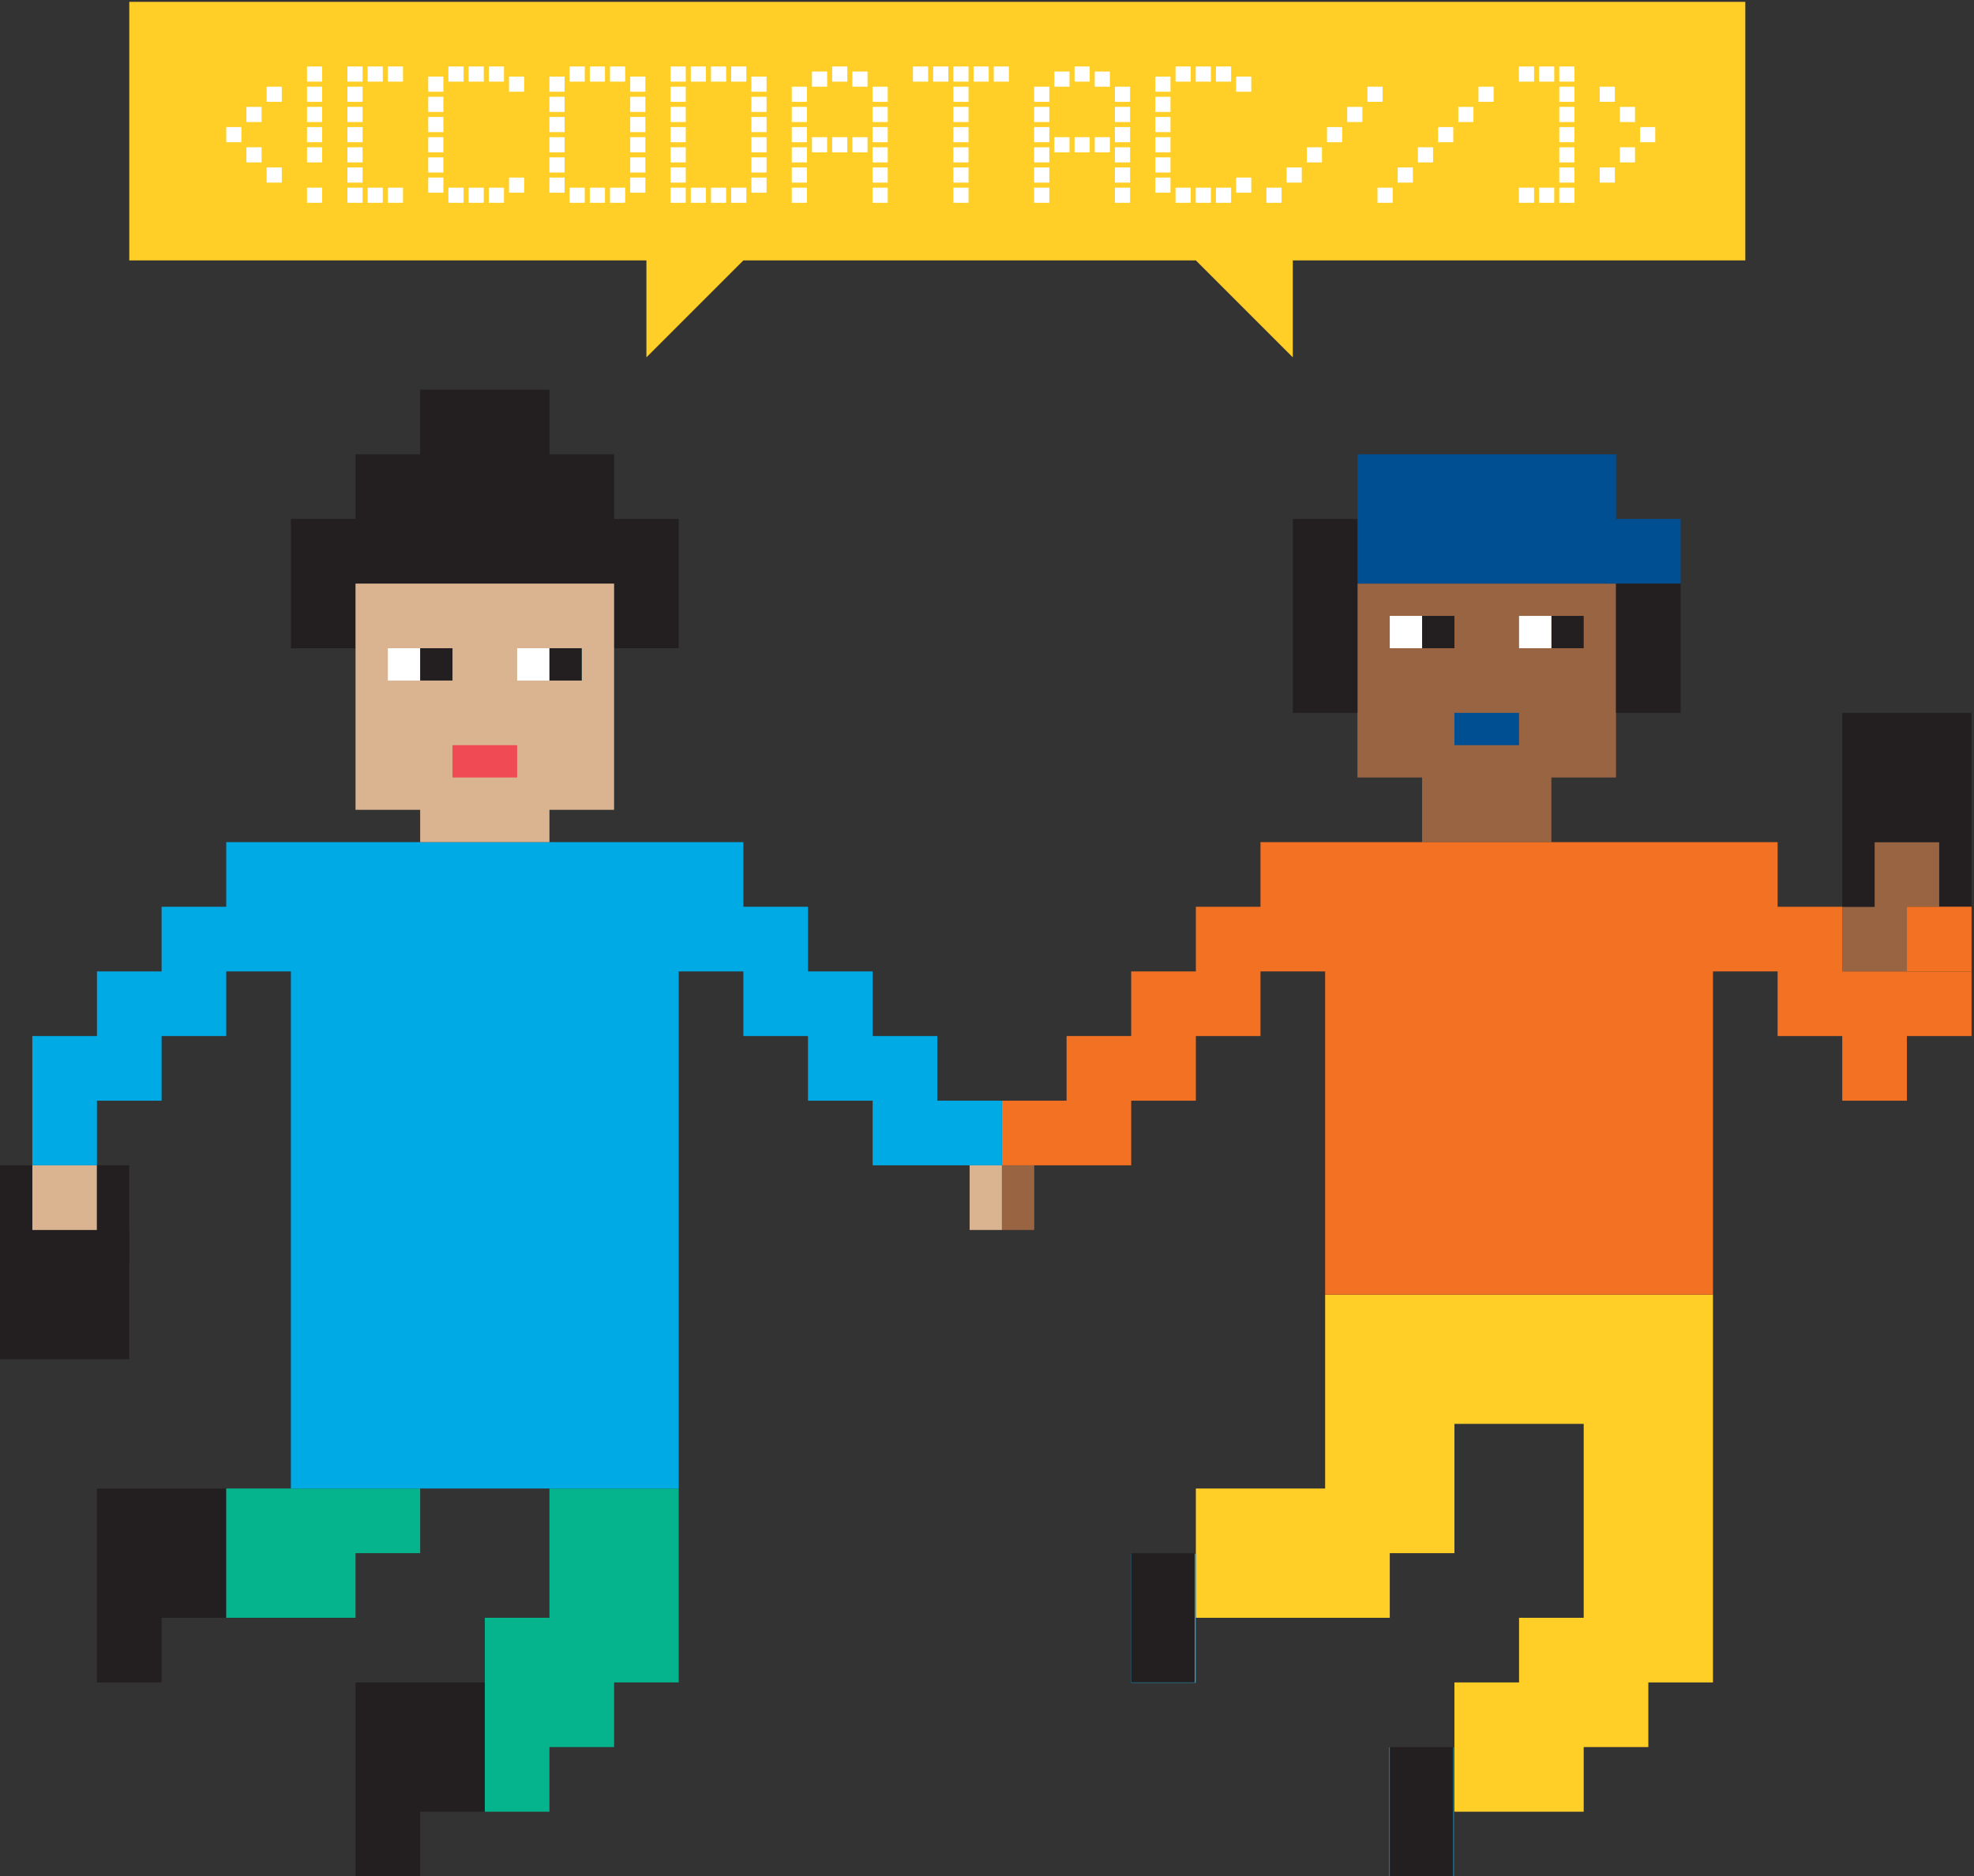 <?xml version="1.0" encoding="UTF-8" standalone="no"?>
<svg
   width="100%"
   height="100%"
   viewBox="0 0 2525 2400"
   version="1.1"
   xml:space="preserve"
   style="fill-rule:evenodd;clip-rule:evenodd;stroke-linejoin:round;stroke-miterlimit:2;"
   id="svg114"
   sodipodi:docname="friends.svg"
   inkscape:version="1.1.2 (b8e25be833, 2022-02-05)"
   xmlns:inkscape="http://www.inkscape.org/namespaces/inkscape"
   xmlns:sodipodi="http://sodipodi.sourceforge.net/DTD/sodipodi-0.dtd"
   xmlns="http://www.w3.org/2000/svg"
   xmlns:svg="http://www.w3.org/2000/svg"><rect x="0" y="0" width="2525" height="2400" fill="#333333" stroke="none"/><defs
   id="defs118" /><sodipodi:namedview
   id="namedview116"
   pagecolor="#ffffff"
   bordercolor="#666666"
   borderopacity="1.0"
   inkscape:pageshadow="2"
   inkscape:pageopacity="0.0"
   inkscape:pagecheckerboard="0"
   showgrid="false"
   inkscape:zoom="0.29958333"
   inkscape:cx="1263.4214"
   inkscape:cy="1198.331"
   inkscape:window-width="2256"
   inkscape:window-height="1398"
   inkscape:window-x="-11"
   inkscape:window-y="-11"
   inkscape:window-maximized="1"
   inkscape:current-layer="svg114" />
    <g
   transform="matrix(4.167,0,0,4.167,0,0)"
   id="g112">
        
        
        
        <path
   id="right_skin"
   style="fill:rgb(152,100,66);fill-rule:nonzero;"
   d="m 317.48,357.732 h -9.921 v 19.843 h 9.921 z M 436.535,238.677 h 39.686 v 19.843 h -39.686 z m 138.898,19.843 h 19.842 v 19.842 h -19.842 z m -9.921,19.842 h 19.842 v 19.843 h -19.842 z M 416.693,179.15 H 496.063 v 59.527 h -79.37 z" />
        <path
   d="M496.063,159.307L496.063,139.464L416.693,139.464L416.693,179.15L515.905,179.15L515.905,159.307L496.063,159.307Z"
   style="fill:rgb(0,79,147);fill-rule:nonzero;"
   id="hat" />
        <path
   id="right_hair"
   style="fill:#231f20;fill-rule:nonzero"
   d="m 496.063,179.15 h 19.842 V 218.835 h -19.842 z m -99.212,-19.843 h 19.842 v 59.528 h -19.842 z" />
        <path
   d="M565.512,218.835L565.512,278.362L575.433,278.362L575.433,258.52L595.275,258.52L595.275,278.331L605.197,278.331L605.197,218.835L565.512,218.835Z"
   style="fill:rgb(35,31,32);fill-rule:nonzero;"
   id="path14" />
        <path
   d="M406.771,397.418L406.771,456.945L367.087,456.945L367.087,496.63L426.614,496.63L426.614,476.788L446.457,476.788L446.457,437.102L486.142,437.102L486.142,496.63L466.299,496.63L466.299,516.473L446.457,516.473L446.457,556.158L486.142,556.158L486.142,536.315L505.984,536.315L505.984,516.473L525.827,516.473L525.827,397.418L406.771,397.418Z"
   style="fill:rgb(255,207,39);fill-rule:nonzero;"
   id="right_pants" />
        <path
   d="M565.512,278.362L545.669,278.362L545.669,258.52L386.929,258.52L386.929,278.362L367.087,278.362L367.087,298.205L347.244,298.205L347.244,318.047L327.401,318.047L327.401,337.89L307.559,337.89L307.559,357.732L347.244,357.732L347.244,337.89L367.087,337.89L367.087,318.047L386.929,318.047L386.929,298.205L406.771,298.205L406.771,397.418L525.827,397.418L525.827,298.205L545.669,298.205L545.669,318.047L565.512,318.047L565.512,337.89L585.354,337.89L585.354,318.047L605.197,318.047L605.197,298.205L565.512,298.205L565.512,278.362Z"
   style="fill:rgb(243,113,35);fill-rule:nonzero;"
   id="right_shirt" />
        <rect
   x="585.354"
   y="278.349"
   width="19.843"
   height="19.843"
   style="fill:rgb(243,113,35);fill-rule:nonzero;"
   id="rect20" />
        <path
   d="M188.504,159.307L188.504,139.464L168.661,139.464L168.661,119.622L128.977,119.622L128.977,139.464L109.134,139.464L109.134,159.307L89.291,159.307L89.291,198.992L109.134,198.992L109.134,179.15L188.504,179.15L188.504,198.992L208.347,198.992L208.347,159.307L188.504,159.307Z"
   style="fill:rgb(35,31,32);fill-rule:nonzero;"
   id="left_hair" />
        <rect
   x="0"
   y="377.575"
   width="39.685"
   height="39.685"
   style="fill:rgb(35,31,32);fill-rule:nonzero;"
   id="rect24" />
        
        <path
   d="M69.448,456.945L29.763,456.945L29.763,516.473L49.606,516.473L49.606,496.63L69.448,496.63L69.448,456.945Z"
   style="fill:rgb(35,31,32);fill-rule:nonzero;"
   id="path28" />
        <path
   d="M148.819,516.473L109.134,516.473L109.134,576L128.977,576L128.977,556.158L148.819,556.158L148.819,516.473Z"
   style="fill:rgb(35,31,32);fill-rule:nonzero;"
   id="path30" />
        <path
   id="left_pants"
   style="fill:rgb(5,180,141);fill-rule:nonzero;"
   d="m 208.347,456.945 h -39.686 v 39.685 h -19.842 v 59.528 h 19.842 v -19.843 h 19.843 v -19.842 h 19.843 z m -79.37,0 H 69.448 v 39.685 h 39.686 v -19.842 h 19.843 z" />
        <path
   d="M287.717,337.89L287.717,318.047L267.874,318.047L267.874,298.205L248.031,298.205L248.031,278.362L228.189,278.362L228.189,258.52L69.448,258.52L69.448,278.362L49.606,278.362L49.606,298.205L29.763,298.205L29.763,318.047L9.921,318.047L9.921,357.732L29.763,357.732L29.763,337.89L49.606,337.89L49.606,318.047L69.448,318.047L69.448,298.205L89.291,298.205L89.291,456.945L208.347,456.945L208.347,298.205L228.189,298.205L228.189,318.047L248.031,318.047L248.031,337.89L267.874,337.89L267.874,357.732L307.559,357.732L307.559,337.89L287.717,337.89Z"
   style="fill:rgb(0,170,229);fill-rule:nonzero;"
   id="left_shirt" />
        <path
   d="M535.748,79.938L396.851,79.938L396.851,109.701L367.087,79.938L228.189,79.938L198.425,109.701L198.425,79.938L39.685,79.938L39.685,0.567L535.748,0.567L535.748,79.938Z"
   style="fill:rgb(255,207,39);fill-rule:nonzero;"
   id="bubble" />
        
        
        
        <path
   id="left_skin"
   style="fill:rgb(218,179,144);fill-rule:nonzero;"
   d="m 307.559,357.732 h -9.921 v 19.843 h 9.921 z m -297.638,-1e-5 H 29.763 V 377.575 H 9.921 Z M 109.134,179.15 v 69.448 h 19.843 v 9.922 h 39.684 v -9.922 h 19.843 V 179.15 Z" />
        <path
   d="M426.47,536.387L426.47,576L446.276,576L446.276,536.387L426.47,536.387Z"
   style="fill:rgb(30,172,228);fill-rule:nonzero;"
   id="path46" />
        <path
   d="M347.244,476.967L347.244,516.581L367.051,516.581L367.051,476.967L347.244,476.967Z"
   style="fill:rgb(30,172,228);fill-rule:nonzero;"
   id="path48" />
        <rect
   x="168.661"
   y="198.992"
   width="9.922"
   height="9.922"
   style="fill:rgb(106,196,159);fill-rule:nonzero;"
   id="rect50" />
        <rect
   x="158.74"
   y="198.992"
   width="9.921"
   height="9.922"
   style="fill:rgb(106,196,159);fill-rule:nonzero;"
   id="rect52" />
        <rect
   x="119.055"
   y="198.992"
   width="9.922"
   height="9.922"
   style="fill:white;fill-rule:nonzero;"
   id="rect54" />
        <rect
   x="128.977"
   y="198.992"
   width="9.92"
   height="9.922"
   style="fill:rgb(35,31,32);fill-rule:nonzero;"
   id="rect56" />
        <rect
   x="158.74"
   y="198.992"
   width="9.921"
   height="9.922"
   style="fill:white;fill-rule:nonzero;"
   id="rect58" />
        <rect
   x="168.661"
   y="198.992"
   width="9.922"
   height="9.922"
   style="fill:rgb(35,31,32);fill-rule:nonzero;"
   id="rect60" />
        <rect
   x="426.614"
   y="536.315"
   width="19.491"
   height="39.685"
   style="fill:rgb(35,31,32);fill-rule:nonzero;"
   id="rect62" />
        <rect
   x="347.244"
   y="476.788"
   width="19.491"
   height="39.685"
   style="fill:rgb(35,31,32);fill-rule:nonzero;"
   id="rect64" />
        <rect
   x="446.457"
   y="218.835"
   width="19.842"
   height="9.921"
   style="fill:rgb(0,79,147);fill-rule:nonzero;"
   id="right_lips" />
        <rect
   x="138.897"
   y="228.756"
   width="19.843"
   height="9.921"
   style="fill:rgb(240,75,84);fill-rule:nonzero;"
   id="left_lips" />
        <rect
   x="29.763"
   y="357.732"
   width="9.922"
   height="29.764"
   style="fill:rgb(35,31,32);fill-rule:nonzero;"
   id="rect70" />
        <rect
   x="0"
   y="357.732"
   width="9.921"
   height="39.686"
   style="fill:rgb(35,31,32);fill-rule:nonzero;"
   id="rect72" />
        <rect
   x="436.535"
   y="189.071"
   width="9.922"
   height="9.921"
   style="fill:rgb(35,31,32);fill-rule:nonzero;"
   id="rect74" />
        <rect
   x="476.221"
   y="189.071"
   width="9.921"
   height="9.921"
   style="fill:rgb(35,31,32);fill-rule:nonzero;"
   id="rect76" />
        <rect
   x="466.299"
   y="189.071"
   width="9.922"
   height="9.921"
   style="fill:white;fill-rule:nonzero;"
   id="rect78" />
        <rect
   x="426.614"
   y="189.071"
   width="9.921"
   height="9.921"
   style="fill:white;fill-rule:nonzero;"
   id="rect80" />
        
        <path
   d="M81.849,51.409L86.498,51.409L86.498,56.059L81.849,56.059L81.849,51.409ZM81.849,26.609L86.498,26.609L86.498,31.259L81.849,31.259L81.849,26.609ZM75.648,45.21L80.298,45.21L80.298,49.859L75.648,49.859L75.648,45.21ZM75.648,32.809L80.298,32.809L80.298,37.46L75.648,37.46L75.648,32.809ZM69.448,39.009L74.099,39.009L74.099,43.659L69.448,43.659L69.448,39.009Z"
   style="fill:white;fill-rule:nonzero;"
   id="path84" />
        <path
   d="M94.248,57.609L98.898,57.609L98.898,62.259L94.248,62.259L94.248,57.609ZM94.248,45.21L98.898,45.21L98.898,49.859L94.248,49.859L94.248,45.21ZM94.248,39.009L98.898,39.009L98.898,43.659L94.248,43.659L94.248,39.009ZM94.248,32.809L98.898,32.809L98.898,37.46L94.248,37.46L94.248,32.809ZM94.248,26.609L98.898,26.609L98.898,31.259L94.248,31.259L94.248,26.609ZM94.248,20.409L98.898,20.409L98.898,25.059L94.248,25.059L94.248,20.409Z"
   style="fill:white;fill-rule:nonzero;"
   id="path86" />
        <path
   d="M119.048,57.609L123.698,57.609L123.698,62.259L119.048,62.259L119.048,57.609ZM119.048,20.409L123.698,20.409L123.698,25.059L119.048,25.059L119.048,20.409ZM112.848,57.609L117.498,57.609L117.498,62.259L112.848,62.259L112.848,57.609ZM112.848,20.409L117.498,20.409L117.498,25.059L112.848,25.059L112.848,20.409ZM106.648,57.609L111.298,57.609L111.298,62.259L106.648,62.259L106.648,57.609ZM106.648,51.409L111.298,51.409L111.298,56.059L106.648,56.059L106.648,51.409ZM106.648,45.21L111.298,45.21L111.298,49.859L106.648,49.859L106.648,45.21ZM106.648,39.009L111.298,39.009L111.298,43.659L106.648,43.659L106.648,39.009ZM106.648,32.809L111.298,32.809L111.298,37.46L106.648,37.46L106.648,32.809ZM106.648,26.609L111.298,26.609L111.298,31.259L106.648,31.259L106.648,26.609ZM106.648,20.409L111.298,20.409L111.298,25.059L106.648,25.059L106.648,20.409Z"
   style="fill:white;fill-rule:nonzero;"
   id="path88" />
        <path
   d="M156.248,54.509L160.897,54.509L160.897,59.159L156.248,59.159L156.248,54.509ZM156.248,23.509L160.897,23.509L160.897,28.159L156.248,28.159L156.248,23.509ZM150.048,57.609L154.698,57.609L154.698,62.259L150.048,62.259L150.048,57.609ZM150.048,20.409L154.698,20.409L154.698,25.059L150.048,25.059L150.048,20.409ZM143.848,57.609L148.498,57.609L148.498,62.259L143.848,62.259L143.848,57.609ZM143.848,20.409L148.498,20.409L148.498,25.059L143.848,25.059L143.848,20.409ZM137.648,57.609L142.297,57.609L142.297,62.259L137.648,62.259L137.648,57.609ZM137.648,20.409L142.297,20.409L142.297,25.059L137.648,25.059L137.648,20.409ZM131.448,54.509L136.098,54.509L136.098,59.159L131.448,59.159L131.448,54.509ZM131.448,48.309L136.098,48.309L136.098,52.96L131.448,52.96L131.448,48.309ZM131.448,42.109L136.098,42.109L136.098,46.759L131.448,46.759L131.448,42.109ZM131.448,35.909L136.098,35.909L136.098,40.559L131.448,40.559L131.448,35.909ZM131.448,29.71L136.098,29.71L136.098,34.359L131.448,34.359L131.448,29.71ZM131.448,23.509L136.098,23.509L136.098,28.159L131.448,28.159L131.448,23.509Z"
   style="fill:white;fill-rule:nonzero;"
   id="path90" />
        <path
   d="M193.447,54.509L198.098,54.509L198.098,59.159L193.447,59.159L193.447,54.509ZM193.447,48.309L198.098,48.309L198.098,52.96L193.447,52.96L193.447,48.309ZM193.447,42.109L198.098,42.109L198.098,46.759L193.447,46.759L193.447,42.109ZM193.447,35.909L198.098,35.909L198.098,40.559L193.447,40.559L193.447,35.909ZM193.447,29.71L198.098,29.71L198.098,34.359L193.447,34.359L193.447,29.71ZM193.447,23.509L198.098,23.509L198.098,28.159L193.447,28.159L193.447,23.509ZM187.247,57.609L191.897,57.609L191.897,62.259L187.247,62.259L187.247,57.609ZM187.247,20.409L191.897,20.409L191.897,25.059L187.247,25.059L187.247,20.409ZM181.048,57.609L185.697,57.609L185.697,62.259L181.048,62.259L181.048,57.609ZM181.048,20.409L185.697,20.409L185.697,25.059L181.048,25.059L181.048,20.409ZM174.848,57.609L179.497,57.609L179.497,62.259L174.848,62.259L174.848,57.609ZM174.848,20.409L179.497,20.409L179.497,25.059L174.848,25.059L174.848,20.409ZM168.647,54.509L173.298,54.509L173.298,59.159L168.647,59.159L168.647,54.509ZM168.647,48.309L173.298,48.309L173.298,52.96L168.647,52.96L168.647,48.309ZM168.647,42.109L173.298,42.109L173.298,46.759L168.647,46.759L168.647,42.109ZM168.647,35.909L173.298,35.909L173.298,40.559L168.647,40.559L168.647,35.909ZM168.647,29.71L173.298,29.71L173.298,34.359L168.647,34.359L168.647,29.71ZM168.647,23.509L173.298,23.509L173.298,28.159L168.647,28.159L168.647,23.509Z"
   style="fill:white;fill-rule:nonzero;"
   id="path92" />
        <path
   d="M230.647,54.509L235.298,54.509L235.298,59.159L230.647,59.159L230.647,54.509ZM230.647,48.309L235.298,48.309L235.298,52.96L230.647,52.96L230.647,48.309ZM230.647,42.109L235.298,42.109L235.298,46.759L230.647,46.759L230.647,42.109ZM230.647,35.909L235.298,35.909L235.298,40.559L230.647,40.559L230.647,35.909ZM230.647,29.71L235.298,29.71L235.298,34.359L230.647,34.359L230.647,29.71ZM230.647,23.509L235.298,23.509L235.298,28.159L230.647,28.159L230.647,23.509ZM224.447,57.609L229.098,57.609L229.098,62.259L224.447,62.259L224.447,57.609ZM224.447,20.409L229.098,20.409L229.098,25.059L224.447,25.059L224.447,20.409ZM218.248,57.609L222.897,57.609L222.897,62.259L218.248,62.259L218.248,57.609ZM218.248,20.409L222.897,20.409L222.897,25.059L218.248,25.059L218.248,20.409ZM212.048,57.609L216.697,57.609L216.697,62.259L212.048,62.259L212.048,57.609ZM212.048,20.409L216.697,20.409L216.697,25.059L212.048,25.059L212.048,20.409ZM205.848,57.609L210.498,57.609L210.498,62.259L205.848,62.259L205.848,57.609ZM205.848,51.409L210.498,51.409L210.498,56.059L205.848,56.059L205.848,51.409ZM205.848,45.21L210.498,45.21L210.498,49.859L205.848,49.859L205.848,45.21ZM205.848,39.009L210.498,39.009L210.498,43.659L205.848,43.659L205.848,39.009ZM205.848,32.809L210.498,32.809L210.498,37.46L205.848,37.46L205.848,32.809ZM205.848,26.609L210.498,26.609L210.498,31.259L205.848,31.259L205.848,26.609ZM205.848,20.409L210.498,20.409L210.498,25.059L205.848,25.059L205.848,20.409Z"
   style="fill:white;fill-rule:nonzero;"
   id="path94" />
        <path
   d="M267.848,57.609L272.498,57.609L272.498,62.259L267.848,62.259L267.848,57.609ZM267.848,51.409L272.498,51.409L272.498,56.059L267.848,56.059L267.848,51.409ZM267.848,45.21L272.498,45.21L272.498,49.859L267.848,49.859L267.848,45.21ZM267.848,39.009L272.498,39.009L272.498,43.659L267.848,43.659L267.848,39.009ZM267.848,32.809L272.498,32.809L272.498,37.46L267.848,37.46L267.848,32.809ZM267.848,26.609L272.498,26.609L272.498,31.259L267.848,31.259L267.848,26.609ZM261.647,42.109L266.298,42.109L266.298,46.759L261.647,46.759L261.647,42.109ZM261.647,21.96L266.298,21.96L266.298,26.609L261.647,26.609L261.647,21.96ZM255.448,42.109L260.097,42.109L260.097,46.759L255.448,46.759L255.448,42.109ZM255.448,20.409L260.097,20.409L260.097,25.059L255.448,25.059L255.448,20.409ZM249.248,42.109L253.897,42.109L253.897,46.759L249.248,46.759L249.248,42.109ZM249.248,21.96L253.897,21.96L253.897,26.609L249.248,26.609L249.248,21.96ZM243.048,57.609L247.698,57.609L247.698,62.259L243.048,62.259L243.048,57.609ZM243.048,51.409L247.698,51.409L247.698,56.059L243.048,56.059L243.048,51.409ZM243.048,45.21L247.698,45.21L247.698,49.859L243.048,49.859L243.048,45.21ZM243.048,39.009L247.698,39.009L247.698,43.659L243.048,43.659L243.048,39.009ZM243.048,32.809L247.698,32.809L247.698,37.46L243.048,37.46L243.048,32.809ZM243.048,26.609L247.698,26.609L247.698,31.259L243.048,31.259L243.048,26.609Z"
   style="fill:white;fill-rule:nonzero;"
   id="path96" />
        <path
   d="M305.048,20.409L309.698,20.409L309.698,25.059L305.048,25.059L305.048,20.409ZM298.848,20.409L303.498,20.409L303.498,25.059L298.848,25.059L298.848,20.409ZM292.648,57.609L297.298,57.609L297.298,62.259L292.648,62.259L292.648,57.609ZM292.648,51.409L297.298,51.409L297.298,56.059L292.648,56.059L292.648,51.409ZM292.648,45.21L297.298,45.21L297.298,49.859L292.648,49.859L292.648,45.21ZM292.648,39.009L297.298,39.009L297.298,43.659L292.648,43.659L292.648,39.009ZM292.648,32.809L297.298,32.809L297.298,37.46L292.648,37.46L292.648,32.809ZM292.648,26.609L297.298,26.609L297.298,31.259L292.648,31.259L292.648,26.609ZM292.648,20.409L297.298,20.409L297.298,25.059L292.648,25.059L292.648,20.409ZM286.448,20.409L291.098,20.409L291.098,25.059L286.448,25.059L286.448,20.409ZM280.248,20.409L284.898,20.409L284.898,25.059L280.248,25.059L280.248,20.409Z"
   style="fill:white;fill-rule:nonzero;"
   id="path98" />
        <path
   d="M342.248,57.609L346.898,57.609L346.898,62.259L342.248,62.259L342.248,57.609ZM342.248,51.409L346.898,51.409L346.898,56.059L342.248,56.059L342.248,51.409ZM342.248,45.21L346.898,45.21L346.898,49.859L342.248,49.859L342.248,45.21ZM342.248,39.009L346.898,39.009L346.898,43.659L342.248,43.659L342.248,39.009ZM342.248,32.809L346.898,32.809L346.898,37.46L342.248,37.46L342.248,32.809ZM342.248,26.609L346.898,26.609L346.898,31.259L342.248,31.259L342.248,26.609ZM336.048,42.109L340.698,42.109L340.698,46.759L336.048,46.759L336.048,42.109ZM336.048,21.96L340.698,21.96L340.698,26.609L336.048,26.609L336.048,21.96ZM329.849,42.109L334.498,42.109L334.498,46.759L329.849,46.759L329.849,42.109ZM329.849,20.409L334.498,20.409L334.498,25.059L329.849,25.059L329.849,20.409ZM323.648,42.109L328.298,42.109L328.298,46.759L323.648,46.759L323.648,42.109ZM323.648,21.96L328.298,21.96L328.298,26.609L323.648,26.609L323.648,21.96ZM317.448,57.609L322.099,57.609L322.099,62.259L317.448,62.259L317.448,57.609ZM317.448,51.409L322.099,51.409L322.099,56.059L317.448,56.059L317.448,51.409ZM317.448,45.21L322.099,45.21L322.099,49.859L317.448,49.859L317.448,45.21ZM317.448,39.009L322.099,39.009L322.099,43.659L317.448,43.659L317.448,39.009ZM317.448,32.809L322.099,32.809L322.099,37.46L317.448,37.46L317.448,32.809ZM317.448,26.609L322.099,26.609L322.099,31.259L317.448,31.259L317.448,26.609Z"
   style="fill:white;fill-rule:nonzero;"
   id="path100" />
        <path
   d="M379.448,54.509L384.099,54.509L384.099,59.159L379.448,59.159L379.448,54.509ZM379.448,23.509L384.099,23.509L384.099,28.159L379.448,28.159L379.448,23.509ZM373.248,57.609L377.898,57.609L377.898,62.259L373.248,62.259L373.248,57.609ZM373.248,20.409L377.898,20.409L377.898,25.059L373.248,25.059L373.248,20.409ZM367.049,57.609L371.698,57.609L371.698,62.259L367.049,62.259L367.049,57.609ZM367.049,20.409L371.698,20.409L371.698,25.059L367.049,25.059L367.049,20.409ZM360.849,57.609L365.498,57.609L365.498,62.259L360.849,62.259L360.849,57.609ZM360.849,20.409L365.498,20.409L365.498,25.059L360.849,25.059L360.849,20.409ZM354.648,54.509L359.299,54.509L359.299,59.159L354.648,59.159L354.648,54.509ZM354.648,48.309L359.299,48.309L359.299,52.96L354.648,52.96L354.648,48.309ZM354.648,42.109L359.299,42.109L359.299,46.759L354.648,46.759L354.648,42.109ZM354.648,35.909L359.299,35.909L359.299,40.559L354.648,40.559L354.648,35.909ZM354.648,29.71L359.299,29.71L359.299,34.359L354.648,34.359L354.648,29.71ZM354.648,23.509L359.299,23.509L359.299,28.159L354.648,28.159L354.648,23.509Z"
   style="fill:white;fill-rule:nonzero;"
   id="path102" />
        <path
   d="M419.749,26.609L424.399,26.609L424.399,31.259L419.749,31.259L419.749,26.609ZM413.549,32.809L418.199,32.809L418.199,37.46L413.549,37.46L413.549,32.809ZM407.349,39.009L411.999,39.009L411.999,43.659L407.349,43.659L407.349,39.009ZM401.149,45.21L405.799,45.21L405.799,49.859L401.149,49.859L401.149,45.21ZM394.949,51.409L399.599,51.409L399.599,56.059L394.949,56.059L394.949,51.409ZM388.749,57.609L393.399,57.609L393.399,62.259L388.749,62.259L388.749,57.609Z"
   style="fill:white;fill-rule:nonzero;"
   id="path104" />
        <path
   d="M453.848,26.609L458.498,26.609L458.498,31.259L453.848,31.259L453.848,26.609ZM447.647,32.809L452.298,32.809L452.298,37.46L447.647,37.46L447.647,32.809ZM441.447,39.009L446.098,39.009L446.098,43.659L441.447,43.659L441.447,39.009ZM435.248,45.21L439.897,45.21L439.897,49.859L435.248,49.859L435.248,45.21ZM429.048,51.409L433.697,51.409L433.697,56.059L429.048,56.059L429.048,51.409ZM422.848,57.609L427.498,57.609L427.498,62.259L422.848,62.259L422.848,57.609Z"
   style="fill:white;fill-rule:nonzero;"
   id="path106" />
        <path
   d="M478.647,57.609L483.297,57.609L483.297,62.259L478.647,62.259L478.647,57.609ZM478.647,51.409L483.297,51.409L483.297,56.059L478.647,56.059L478.647,51.409ZM478.647,45.21L483.297,45.21L483.297,49.859L478.647,49.859L478.647,45.21ZM478.647,39.009L483.297,39.009L483.297,43.659L478.647,43.659L478.647,39.009ZM478.647,32.809L483.297,32.809L483.297,37.46L478.647,37.46L478.647,32.809ZM478.647,26.609L483.297,26.609L483.297,31.259L478.647,31.259L478.647,26.609ZM478.647,20.409L483.297,20.409L483.297,25.059L478.647,25.059L478.647,20.409ZM472.447,57.609L477.097,57.609L477.097,62.259L472.447,62.259L472.447,57.609ZM472.447,20.409L477.097,20.409L477.097,25.059L472.447,25.059L472.447,20.409ZM466.247,57.609L470.897,57.609L470.897,62.259L466.247,62.259L466.247,57.609ZM466.247,20.409L470.897,20.409L470.897,25.059L466.247,25.059L466.247,20.409Z"
   style="fill:white;fill-rule:nonzero;"
   id="path108" />
        <path
   d="M503.447,39.009L508.097,39.009L508.097,43.659L503.447,43.659L503.447,39.009ZM497.247,45.21L501.896,45.21L501.896,49.859L497.247,49.859L497.247,45.21ZM497.247,32.809L501.896,32.809L501.896,37.46L497.247,37.46L497.247,32.809ZM491.047,51.409L495.697,51.409L495.697,56.059L491.047,56.059L491.047,51.409ZM491.047,26.609L495.697,26.609L495.697,31.259L491.047,31.259L491.047,26.609Z"
   style="fill:white;fill-rule:nonzero;"
   id="path110" />
    </g>
</svg>
